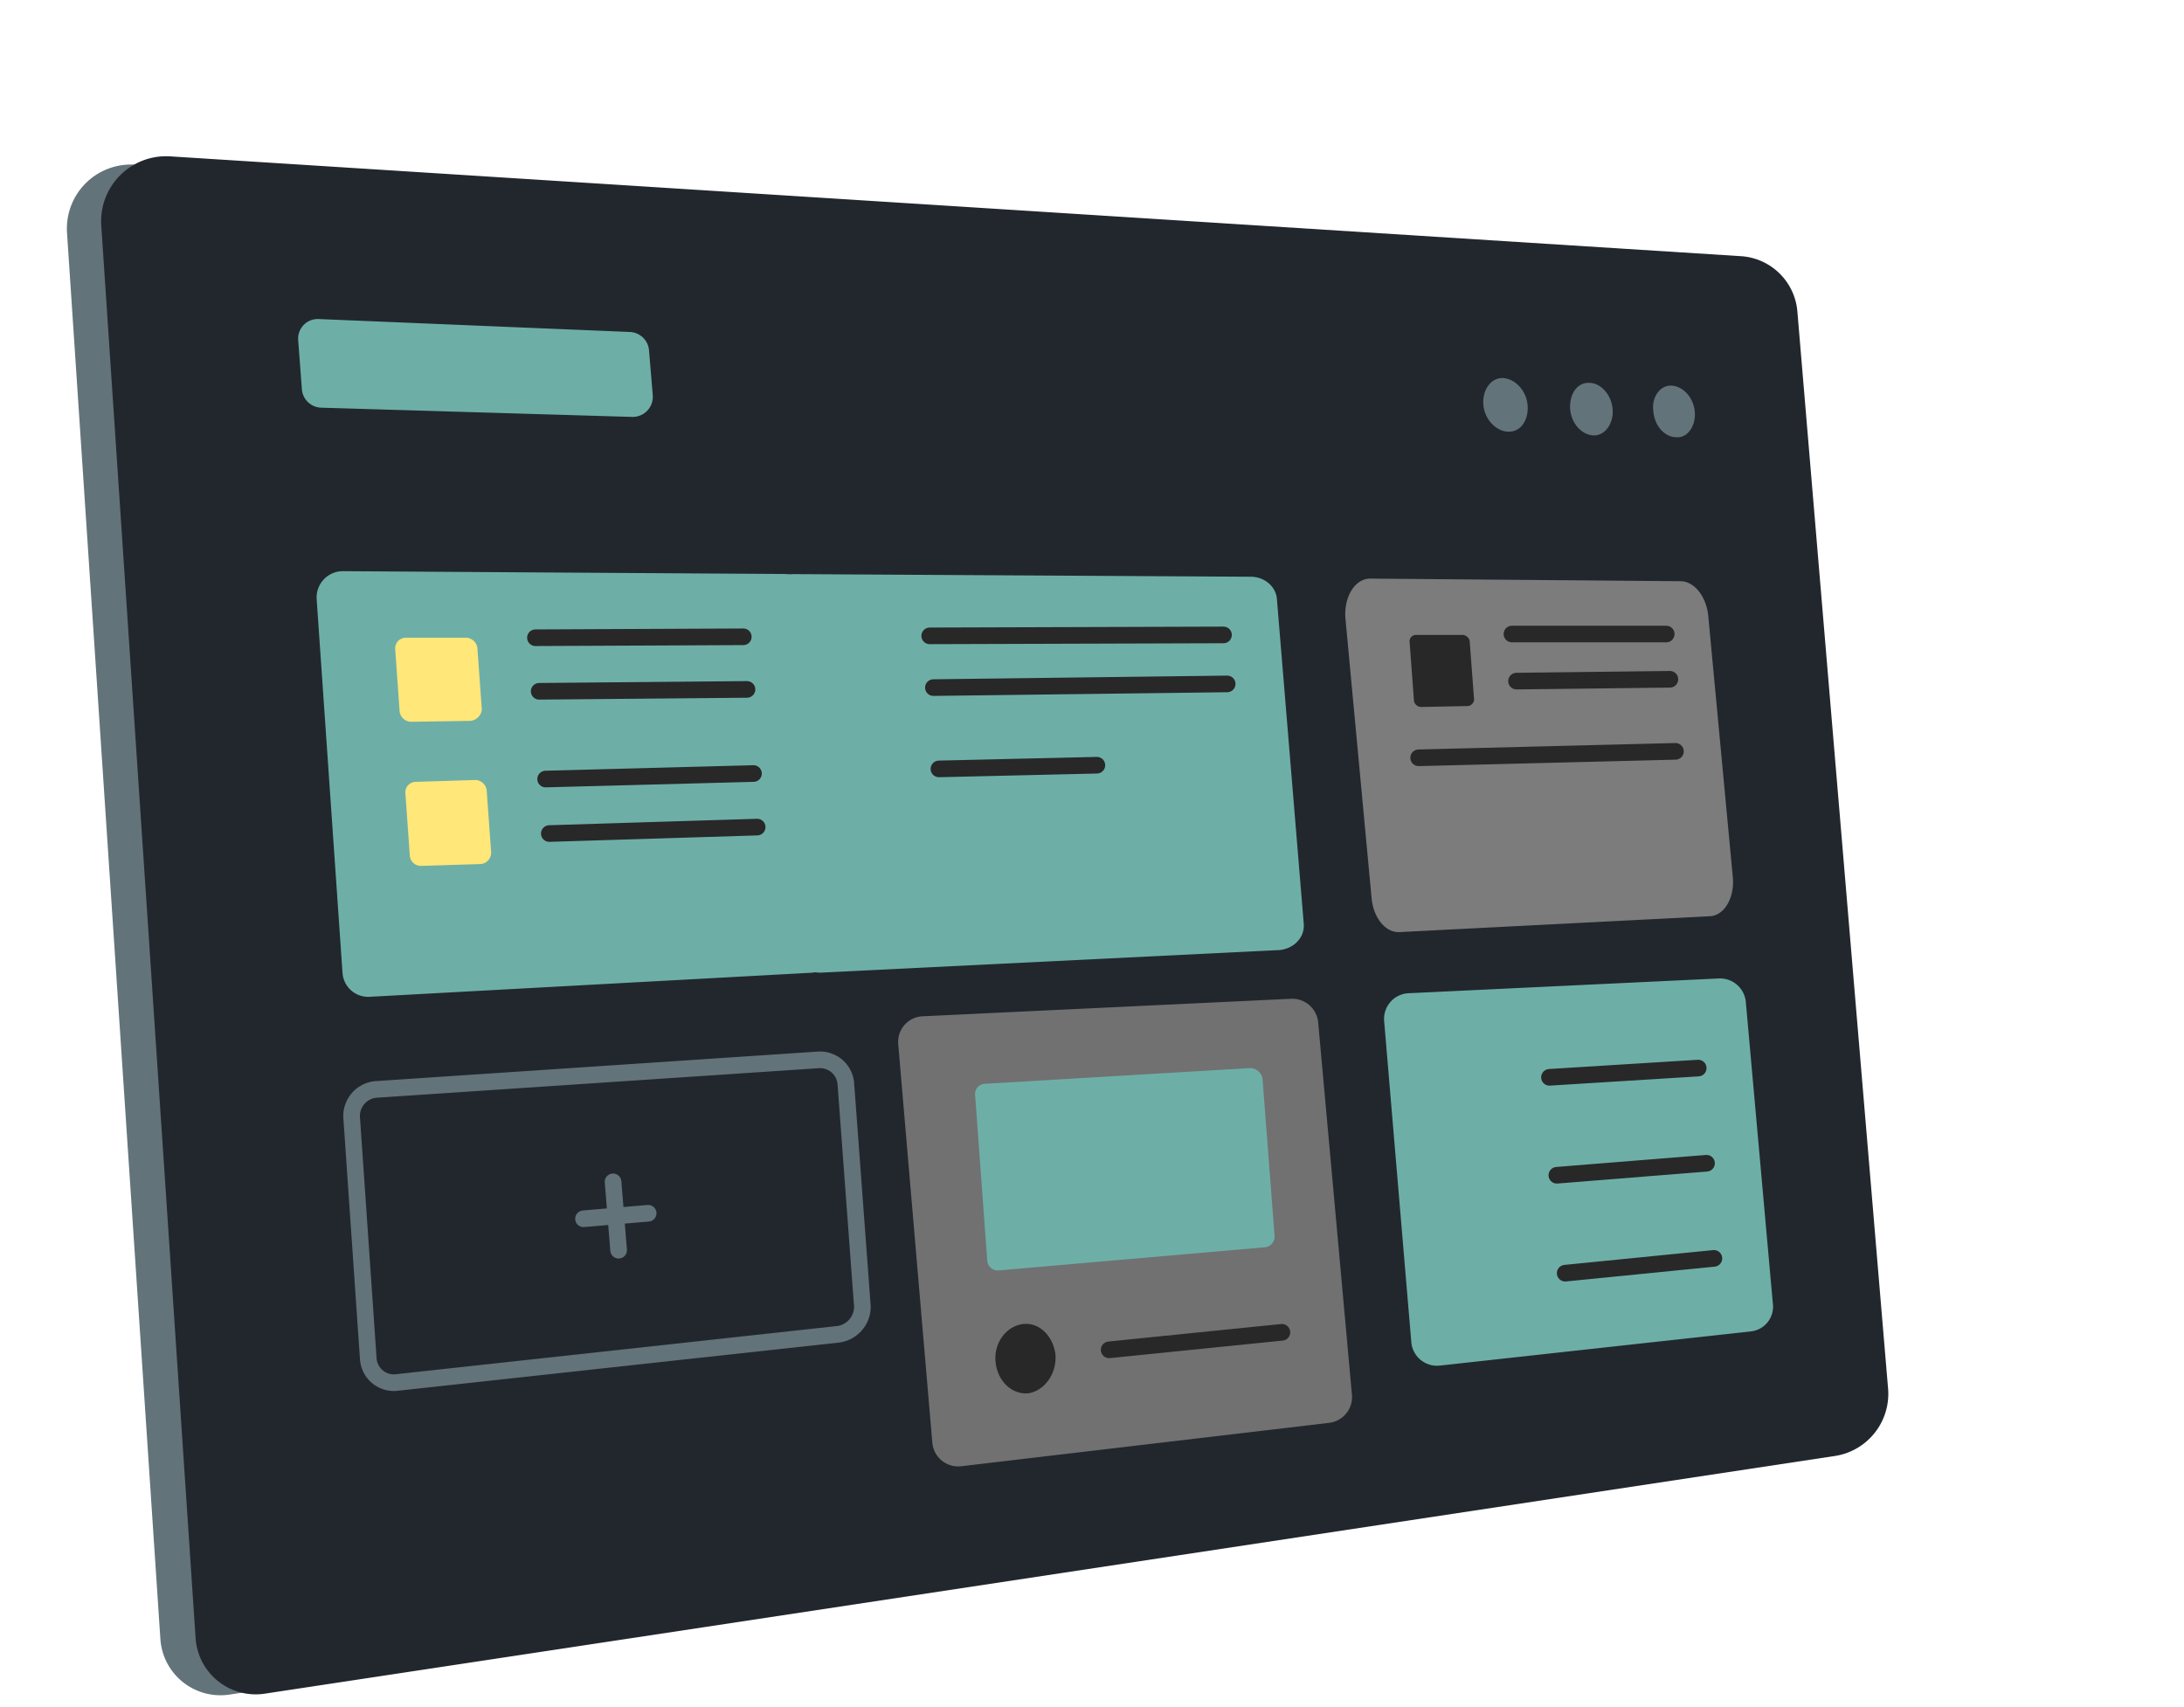 <?xml version="1.0" encoding="UTF-8" standalone="no"?>
<svg
   viewBox="0 0 491.3 384"
   version="1.1"
   id="svg1370"
   xmlns="http://www.w3.org/2000/svg"
   xmlns:svg="http://www.w3.org/2000/svg">
  <defs
     id="defs1273">
    <style
       id="style1271">.cls-1{fill:#63737a;}.cls-2{fill:#22272e;}.cls-3{fill:#6dafa7;}.cls-4{fill:#ffe779;}.cls-5{fill:#f4c2c9;}.cls-10,.cls-6,.cls-8{fill:none;stroke-linecap:round;stroke-linejoin:round;stroke-width:3.74px;}.cls-6{stroke:#63737a;}.cls-7{fill:#282828;}.cls-8{stroke:#282828;}.cls-9{fill:#f8ab5d;}.cls-10{stroke:#6dafa7;}</style>
  </defs>
  <g
     id="Isolation_Mode"
     data-name="Isolation Mode">
    <path
       class="cls-1"
       d="M402.88,328,51.67,381.2a13.55,13.55,0,0,1-15.59-12.47l-21-316.3A14.41,14.41,0,0,1,30.47,37.05L382.3,59.5A13.58,13.58,0,0,1,395,71.76l20.16,240.86A14.67,14.67,0,0,1,402.88,328Z"
       id="path1275" />
    <path
       class="cls-2"
       d="M412.44,327.58,59.56,381A13.55,13.55,0,0,1,44,368.52L22.78,50.77A14.62,14.62,0,0,1,38.37,35.18L391.65,57.63A13.6,13.6,0,0,1,404.33,70.1L424.7,312A14.16,14.16,0,0,1,412.44,327.58Z"
       id="path1277" />
    <path
       class="cls-3"
       d="m 182.38,218.832 -99.33,5.409 a 5.78,5.789 0 0 1 -6,-5.409 l -5.82,-84.133 A 5.91,5.919 0 0 1 77,128.49 l 99.34,0.631 a 5.73,5.739 0 0 1 5.82,5.409 l 5.84,78.053 a 5.86,5.869 0 0 1 -5.62,6.25 z"
       id="path1279"
       style="stroke-width:1.001" />
    <path
       class="cls-3"
       d="m 287.475,213.737 -102.771,5.064 a 5.98,5.42 0 0 1 -6.208,-5.064 l -6.022,-78.774 a 6.115,5.542 0 0 1 5.97,-5.814 l 102.781,0.591 a 5.928,5.374 0 0 1 6.022,5.064 l 6.042,73.082 a 6.063,5.495 0 0 1 -5.815,5.852 z"
       id="path1279-0"
       style="fill:#6dafa7;stroke-width:0.985" />
    <path
       class="cls-5"
       d="m 384.693,206.11 -69.867,3.569 a 8.281,5.762 85.843 0 1 -6.289,-7.74 l -5.88,-62.85 a 8.468,5.892 85.843 0 1 5.486,-8.929 l 70.022,0.588 a 8.611,5.992 85.843 0 1 6.11,7.754 l 5.514,58.665 a 8.152,5.672 85.843 0 1 -5.096,8.944 z"
       id="path1283"
       style="fill:#7c7c7c;fill-opacity:1;stroke-width:1.197" />
    <path
       class="cls-6"
       d="M188.62,300.15,89.28,311a5.76,5.76,0,0,1-6.44-5.41L79.1,251.31a6,6,0,0,1,5.4-6.23l99.55-6.65a5.82,5.82,0,0,1,6.23,5.4L194,293.92A6.28,6.28,0,0,1,188.62,300.15Z"
       id="path1285" />
    <path
       class="cls-5"
       d="m 299.034,320.07 -82.81,9.77 a 5.793,5.728 44.838 0 1 -6.501,-5.4 l -7.663,-89.57 a 5.873,5.807 44.838 0 1 5.329,-6.24 l 83.085,-3.95 a 5.813,5.747 44.838 0 1 6.061,5.41 l 7.597,83.75 a 5.954,5.887 44.838 0 1 -5.1,6.23 z"
       id="path1287"
       style="fill:#717171;fill-opacity:1" />
    <path
       class="cls-3"
       d="m 281.3,240.27 -59.64,3.53 a 2.31,2.31 0 0 0 -2.29,2.7 l 2.71,37 a 2.39,2.39 0 0 0 2.7,2.28 l 59.64,-5.19 a 2.41,2.41 0 0 0 2.29,-2.7 L 284,242.56 a 2.89,2.89 0 0 0 -2.7,-2.29 z"
       id="path1289" />
    <path
       class="cls-4"
       d="m 393.895,299.5 -69.948,7.69 a 5.77,5.73 44.902 0 1 -6.477,-5.41 l -6.102,-72.11 a 5.85,5.81 44.902 0 1 5.357,-6.23 l 69.977,-3.33 a 5.8,5.76 44.902 0 1 6.037,5.41 l 6.072,67.74 a 5.639,5.601 44.902 0 1 -4.917,6.24 z"
       id="path1291"
       style="fill:#6dafa7;fill-opacity:1" />
    <line
       class="cls-6"
       x1="137.91"
       y1="265.86"
       x2="139.16"
       y2="281.24"
       id="line1293" />
    <line
       class="cls-6"
       x1="131.26"
       y1="274.17"
       x2="145.81"
       y2="272.93"
       id="line1295" />
    <path
       class="cls-7"
       d="m 237.45,304.9 c -0.41,-4.16 -3.53,-7.48 -7.27,-7.06 -3.74,0.42 -6.65,4.15 -6.23,8.52 0.42,4.37 3.74,7.48 7.48,7.06 3.57,-0.62 6.23,-4.36 6.02,-8.52 z"
       id="path1297" />
    <line
       class="cls-8"
       x1="249.51"
       y1="303.65"
       x2="288.37"
       y2="299.71"
       id="line1299" />
    <path
       class="cls-3"
       d="m 338,243 c -0.42,-3.95 -3.12,-6.86 -6.44,-6.86 -3.33,0.21 -5.61,3.54 -5.41,7.49 0.42,3.94 3.12,7.06 6.45,6.85 3.49,-0.23 5.77,-3.56 5.4,-7.48 z"
       id="path1301" />
    <line
       class="cls-8"
       x1="348.56"
       y1="242.35"
       x2="382.02"
       y2="240.27"
       id="line1303" />
    <path
       class="cls-3"
       d="m 339.83,265.21 c -0.42,-4 -3.12,-6.86 -6.44,-6.65 -3.32,0.21 -5.61,3.74 -5.41,7.69 0.42,3.95 3.33,7.06 6.45,6.65 3.32,-0.42 5.82,-3.74 5.4,-7.69 z"
       id="path1305" />
    <line
       class="cls-8"
       x1="350.22"
       y1="264.38"
       x2="383.89"
       y2="261.68"
       id="line1307" />
    <path
       class="cls-3"
       d="m 341.7,287.44 c -0.42,-3.94 -3.12,-6.85 -6.44,-6.65 -3.32,0.2 -5.61,3.75 -5.41,7.69 0.42,3.95 3.33,6.86 6.45,6.65 3.32,-0.41 5.61,-3.74 5.4,-7.69 z"
       id="path1309" />
    <line
       class="cls-8"
       x1="352.09"
       y1="286.41"
       x2="385.55"
       y2="283.08"
       id="line1311" />
    <path
       class="cls-4"
       d="M105.91,162.16l-13.51.21a2.66,2.66,0,0,1-2.5-2.29l-1-14.13a2.39,2.39,0,0,1,2.49-2.49h13.51a2.66,2.66,0,0,1,2.49,2.28l1,13.93A2.87,2.87,0,0,1,105.91,162.16Z"
       id="path1313" />
    <line
       class="cls-8"
       x1="120.45"
       y1="143.46"
       x2="167.21"
       y2="143.25"
       id="line1315" />
    <line
       class="cls-8"
       x1="121.29"
       y1="155.51"
       x2="168.04"
       y2="155.09"
       id="line1317" />
    <path
       class="cls-7"
       d="M330.14,158.83l-10.6.21a1.77,1.77,0,0,1-1.45-1.24l-1-13.51a1.42,1.42,0,0,1,1.45-1.46h10.6a1.81,1.81,0,0,1,1.46,1.25l1,13.3A1.56,1.56,0,0,1,330.14,158.83Z"
       id="path1319" />
    <line
       class="cls-8"
       x1="340.12"
       y1="142.63"
       x2="374.82"
       y2="142.63"
       id="line1321" />
    <line
       class="cls-8"
       x1="341.15"
       y1="153.22"
       x2="375.65"
       y2="152.81"
       id="line1323" />
    <line
       class="cls-8"
       x1="319.13"
       y1="170.47"
       x2="376.9"
       y2="169.02"
       id="line1325" />
    <path
       class="cls-4"
       d="M108.19,194.37l-13.51.42a2.5,2.5,0,0,1-2.49-2.29l-1-14.13a2.35,2.35,0,0,1,2.29-2.49l13.51-.42a2.66,2.66,0,0,1,2.49,2.29l1,13.92A2.56,2.56,0,0,1,108.19,194.37Z"
       id="path1327" />
    <line
       class="cls-8"
       x1="122.74"
       y1="175.25"
       x2="169.5"
       y2="174.01"
       id="line1329" />
    <line
       class="cls-8"
       x1="123.57"
       y1="187.51"
       x2="170.33"
       y2="186.06"
       id="line1331" />
    <path
       class="cls-3"
       d="M142.27,93.79l-70-2.08a4.49,4.49,0,0,1-4.36-4.16l-.83-11a4.41,4.41,0,0,1,4.57-4.78l70,2.91A4.5,4.5,0,0,1,146,78.83L146.85,89A4.54,4.54,0,0,1,142.27,93.79Z"
       id="path1333" />
    <line
       class="cls-8"
       x1="209.14"
       y1="143.04"
       x2="275.23"
       y2="142.83"
       id="line1335" />
    <line
       class="cls-8"
       x1="209.97"
       y1="154.68"
       x2="276.06"
       y2="153.85"
       id="line1337" />
    <line
       class="cls-8"
       x1="211.22"
       y1="172.97"
       x2="246.75"
       y2="172.14"
       id="line1339" />
    <path
       class="cls-1"
       d="M381.26,92.75c-.2-3.12-2.49-5.82-5.19-6-2.5-.2-4.57,2.5-4.16,5.61.21,3.33,2.5,6,5.2,6C379.6,98.57,381.47,95.87,381.26,92.75Z"
       id="path1341" />
    <path
       class="cls-1"
       d="M362.77,92.13c-.21-3.33-2.7-6-5.2-6-2.7-.21-4.57,2.49-4.36,5.82s2.7,6,5.4,6C361.1,97.94,363,95.24,362.77,92.13Z"
       id="path1343" />
    <path
       class="cls-1"
       d="M343.65,91.29c-.21-3.32-2.7-6-5.4-6.23s-4.78,2.49-4.58,5.82,2.7,6,5.41,6.23C342,97.32,343.86,94.62,343.65,91.29Z"
       id="path1345" />
  </g>
</svg>
